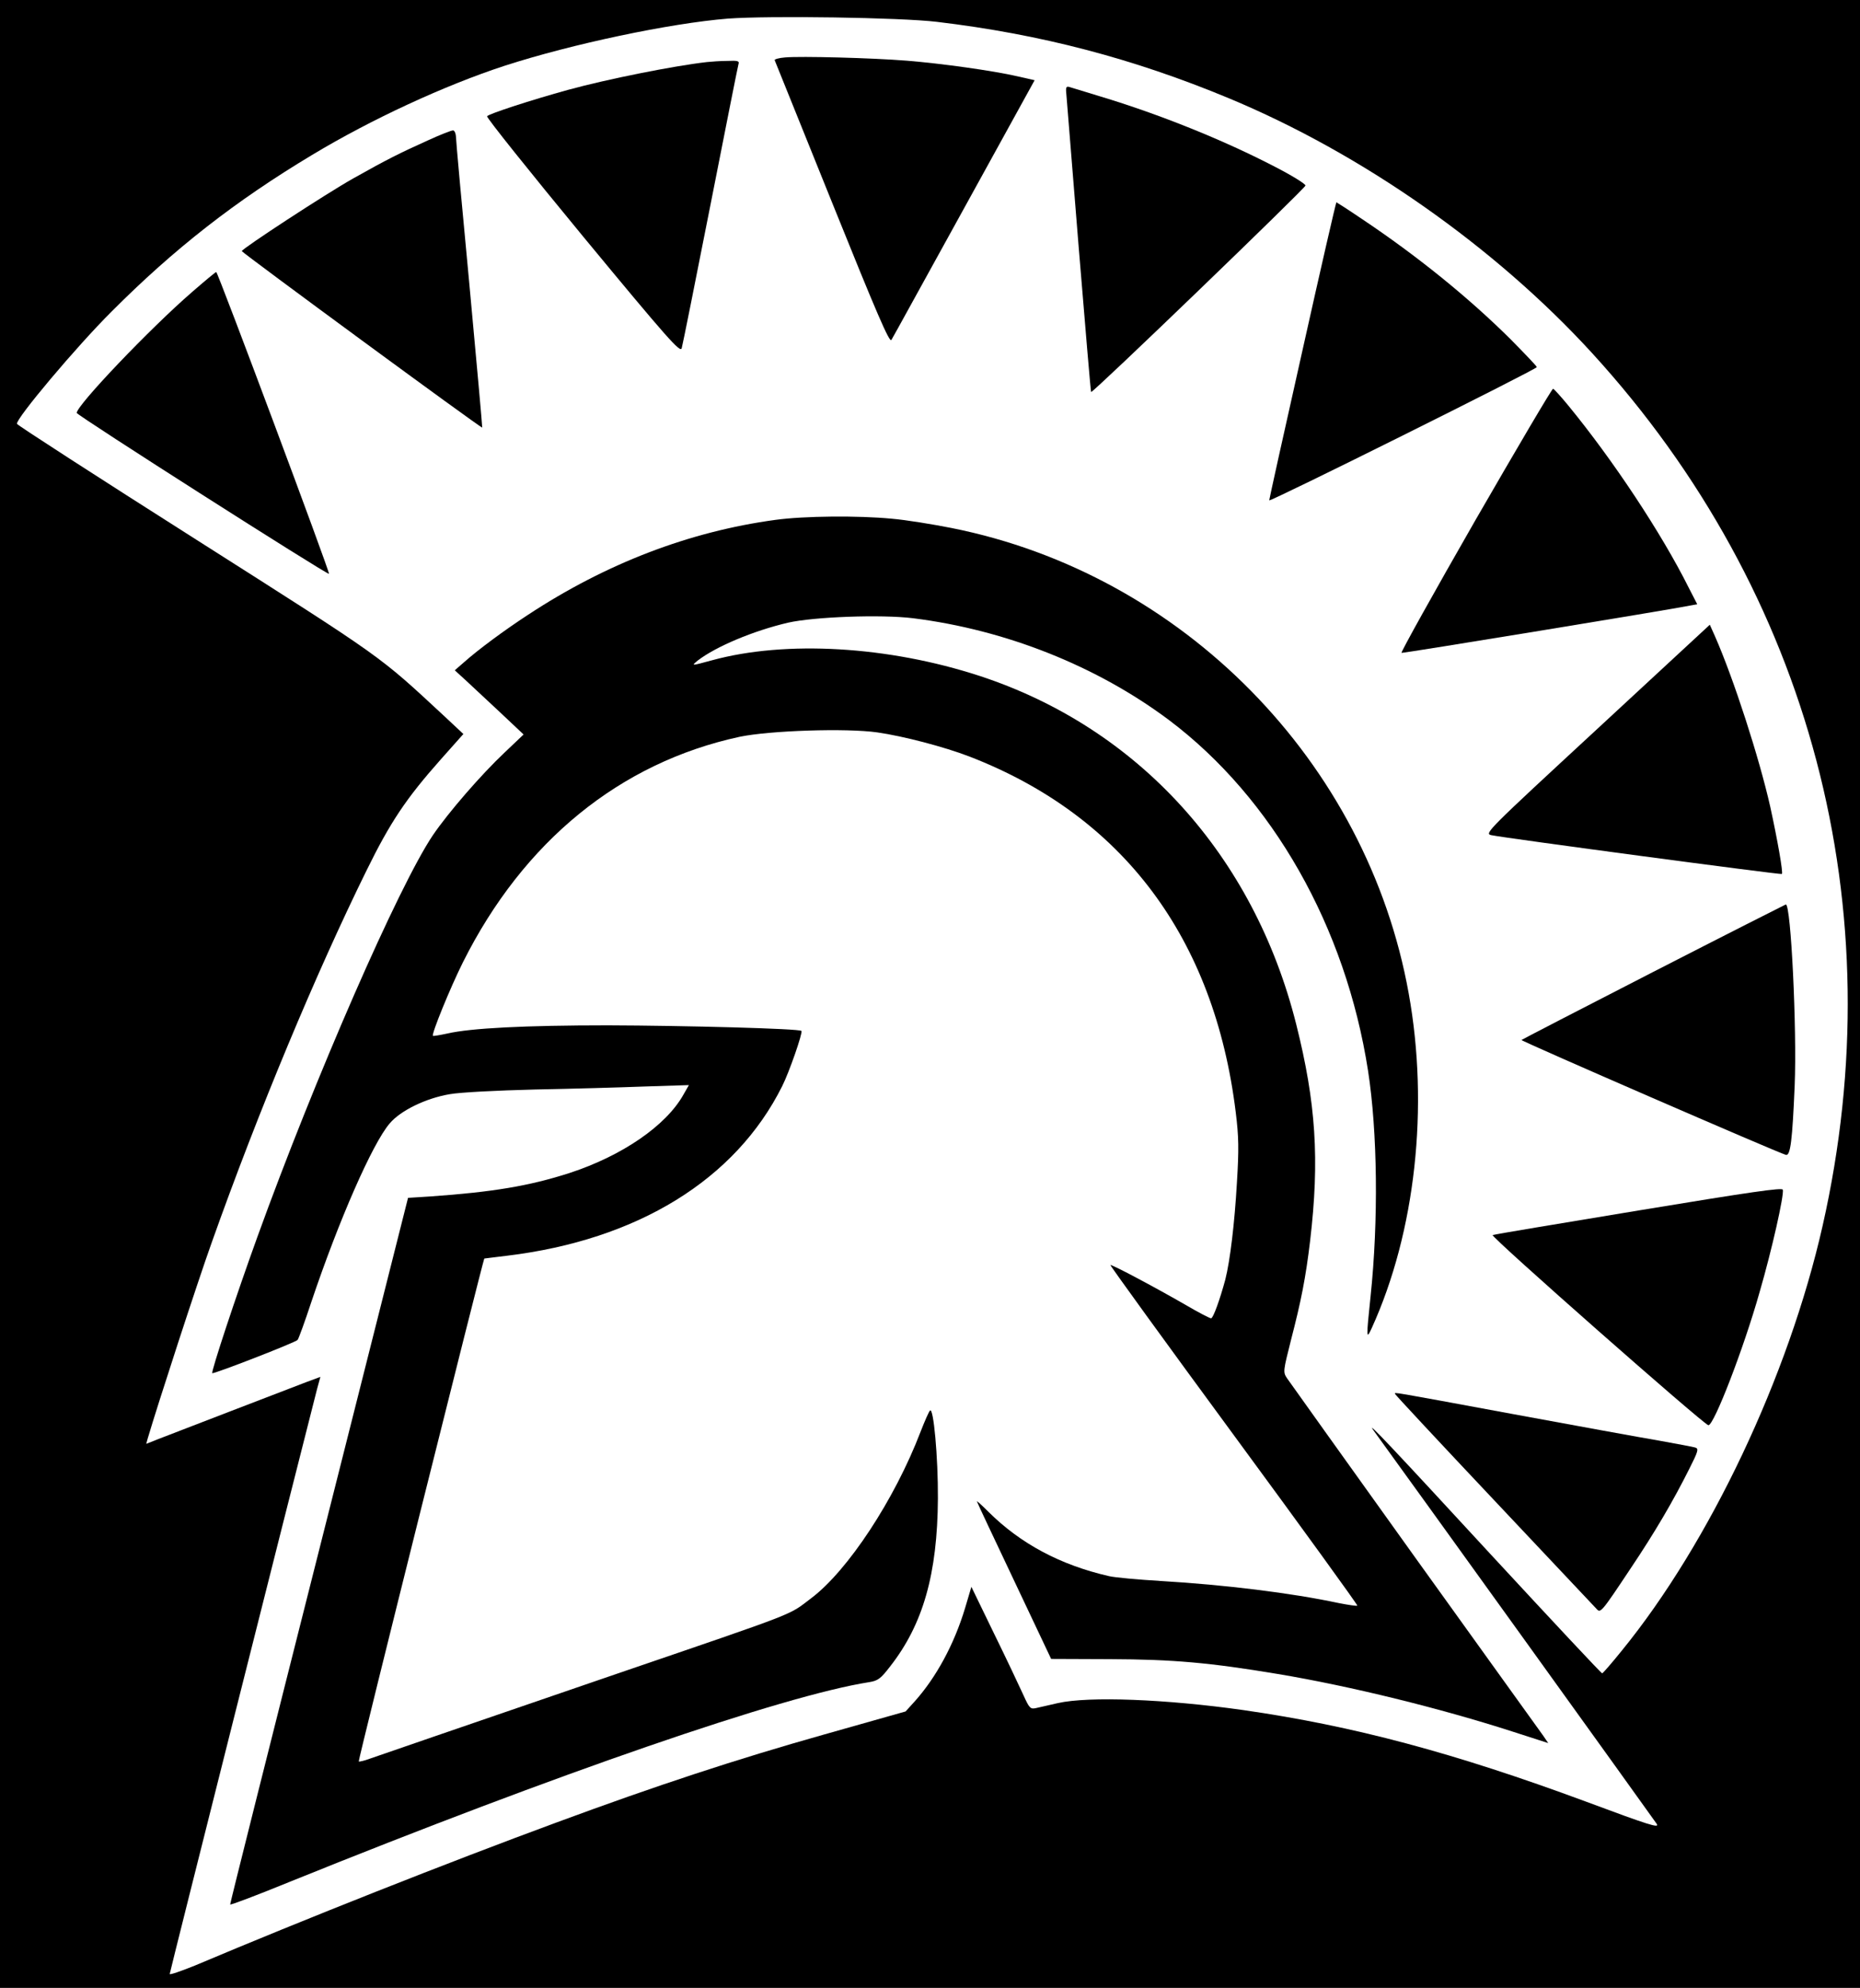 <?xml version="1.0" standalone="no"?>
<!DOCTYPE svg PUBLIC "-//W3C//DTD SVG 20010904//EN"
 "http://www.w3.org/TR/2001/REC-SVG-20010904/DTD/svg10.dtd">
<svg version="1.0" xmlns="http://www.w3.org/2000/svg"
 width="800pt" height="855pt" viewBox="0 0 800 855"
 preserveAspectRatio="xMidYMid meet">

<g transform="translate(0,855) scale(0.1,-0.1)"
fill="#000000" stroke="none">
<path d="M0 4275 l0 -4275 4000 0 4000 0 0 4275 0 4275 -4000 0 -4000 0 0
-4275z m4030 4181 c446 -53 845 -158 1254 -328 575 -239 1146 -640 1564 -1097
941 -1030 1300 -2390 991 -3754 -146 -645 -485 -1362 -864 -1827 -42 -52 -80
-96 -84 -97 -3 -1 -217 228 -476 508 -424 460 -541 584 -509 539 119 -163
1209 -1678 1220 -1695 12 -19 -33 -5 -304 96 -567 210 -1001 326 -1475 394
-332 47 -664 60 -797 30 -36 -8 -77 -18 -92 -21 -26 -6 -30 -3 -57 57 -16 35
-72 154 -126 264 l-97 200 -27 -91 c-47 -156 -124 -298 -217 -402 l-39 -43
-350 -99 c-376 -106 -720 -219 -1150 -378 -467 -172 -1086 -417 -1557 -616
-60 -24 -108 -41 -108 -36 0 7 530 2111 634 2517 l14 51 -62 -23 c-91 -35
-573 -220 -634 -244 l-53 -21 6 22 c42 143 214 672 276 845 200 563 447 1155
665 1598 103 210 171 311 320 479 l97 109 -79 74 c-288 267 -252 242 -1070
762 -422 268 -769 492 -771 498 -7 20 257 334 407 483 269 270 533 476 863
674 254 153 570 299 827 383 290 94 712 183 961 203 178 13 741 5 899 -14z"/>
<path d="M3377 8303 c-27 -2 -47 -8 -45 -12 2 -5 113 -281 248 -615 191 -474
246 -602 254 -588 6 9 146 265 313 567 l303 550 -75 17 c-104 24 -326 55 -475
67 -150 12 -456 20 -523 14z"/>
<path d="M3040 8283 c-141 -16 -427 -73 -595 -119 -160 -44 -344 -104 -350
-114 -3 -6 182 -237 412 -516 367 -444 419 -502 425 -482 4 13 59 289 123 613
64 325 118 598 121 608 5 15 -2 17 -48 15 -29 0 -69 -3 -88 -5z"/>
<path d="M4587 8138 c2 -24 26 -319 53 -657 28 -338 51 -616 53 -617 6 -6 922
877 922 888 0 7 -58 43 -130 80 -221 115 -496 226 -755 304 -63 19 -122 37
-131 40 -14 4 -16 -2 -12 -38z"/>
<path d="M1840 7946 c-120 -54 -176 -82 -320 -163 -116 -65 -480 -303 -480
-313 1 -7 1030 -763 1034 -759 1 2 -24 279 -55 614 -32 336 -58 622 -58 638
-1 15 -7 27 -13 26 -7 0 -56 -19 -108 -43z"/>
<path d="M5602 7043 c-79 -351 -143 -641 -143 -645 1 -9 1151 564 1151 573 0
4 -51 57 -112 119 -180 179 -402 359 -640 518 -59 40 -109 72 -110 72 -2 0
-68 -287 -146 -637z"/>
<path d="M825 7293 c-178 -154 -495 -486 -495 -519 0 -10 1079 -698 1085 -692
5 5 -478 1298 -485 1298 -3 0 -50 -39 -105 -87z"/>
<path d="M6346 6313 c-179 -312 -322 -569 -318 -571 8 -2 1162 187 1244 204
l28 5 -37 72 c-117 234 -325 548 -517 782 -32 39 -61 71 -66 73 -4 2 -154
-253 -334 -565z"/>
<path d="M3335 6314 c-369 -50 -728 -187 -1065 -409 -101 -66 -212 -148 -275
-204 l-39 -34 45 -41 c24 -22 91 -85 148 -138 l103 -97 -81 -77 c-102 -96
-243 -259 -309 -356 -147 -218 -507 -1042 -755 -1728 -92 -254 -200 -581 -194
-586 5 -5 358 132 367 143 4 4 31 78 59 163 118 351 263 682 337 768 47 56
157 109 259 126 45 8 203 16 365 20 157 3 370 9 474 13 l189 6 -24 -42 c-75
-133 -263 -262 -489 -336 -174 -56 -330 -82 -600 -101 l-95 -6 -383 -1517
c-211 -834 -383 -1519 -382 -1522 0 -4 116 40 258 98 1150 465 2120 800 2490
858 38 6 50 15 90 67 142 181 204 398 206 723 1 178 -19 395 -34 378 -5 -4
-23 -46 -41 -92 -111 -290 -312 -596 -470 -715 -101 -76 -38 -52 -839 -326
-726 -249 -1016 -349 -1059 -364 -24 -9 -46 -14 -48 -12 -4 3 535 2158 540
2163 1 0 45 6 97 12 562 68 983 327 1184 729 30 59 90 232 83 238 -9 10 -503
23 -832 24 -358 0 -590 -12 -690 -35 -33 -7 -61 -12 -63 -10 -7 7 75 208 129
316 260 520 676 859 1190 970 129 27 460 38 592 19 112 -16 288 -62 397 -104
659 -255 1053 -780 1145 -1530 13 -105 14 -158 5 -304 -10 -173 -29 -333 -50
-416 -23 -85 -52 -166 -61 -166 -6 0 -56 26 -112 59 -141 81 -317 174 -321
170 -2 -2 237 -332 531 -732 294 -400 533 -730 531 -733 -3 -2 -38 3 -79 11
-206 44 -493 79 -764 95 -99 6 -200 15 -225 21 -210 48 -381 140 -518 276 -30
30 -52 50 -50 45 1 -5 74 -159 161 -343 l158 -334 252 -1 c274 -1 430 -15 724
-64 311 -52 697 -147 1010 -248 l152 -49 -21 31 c-13 17 -261 364 -554 771
-292 408 -539 753 -549 768 -17 26 -16 30 18 165 43 166 63 266 82 426 41 348
25 593 -60 931 -183 728 -681 1275 -1362 1498 -392 128 -833 154 -1151 67 -89
-24 -90 -25 -61 -1 78 60 239 128 389 163 111 25 399 36 537 19 400 -50 791
-206 1101 -438 446 -336 760 -890 856 -1508 41 -264 45 -646 11 -970 -19 -182
-19 -189 5 -137 188 413 247 951 159 1439 -179 997 -972 1804 -1966 2002 -81
16 -197 35 -257 40 -145 14 -377 12 -501 -5z"/>
<path d="M6869 5414 c-475 -439 -485 -449 -455 -456 62 -13 1246 -171 1250
-167 6 6 -19 147 -50 289 -47 209 -157 550 -238 734 l-22 49 -485 -449z"/>
<path d="M7111 4370 c-310 -159 -565 -291 -567 -293 -4 -4 1105 -486 1137
-494 20 -6 28 63 38 297 10 245 -16 781 -38 780 -3 -1 -260 -131 -570 -290z"/>
<path d="M7049 3344 c-339 -56 -622 -103 -629 -106 -13 -4 911 -818 928 -818
24 0 151 328 220 572 53 182 106 418 100 441 -2 10 -134 -9 -619 -89z"/>
<path d="M6000 2555 c0 -3 192 -209 426 -457 235 -249 433 -460 441 -468 17
-19 20 -16 147 175 102 152 182 288 251 426 39 77 42 88 27 93 -9 3 -80 16
-157 30 -77 13 -362 65 -633 115 -535 99 -502 93 -502 86z"/>
</g>
</svg>
